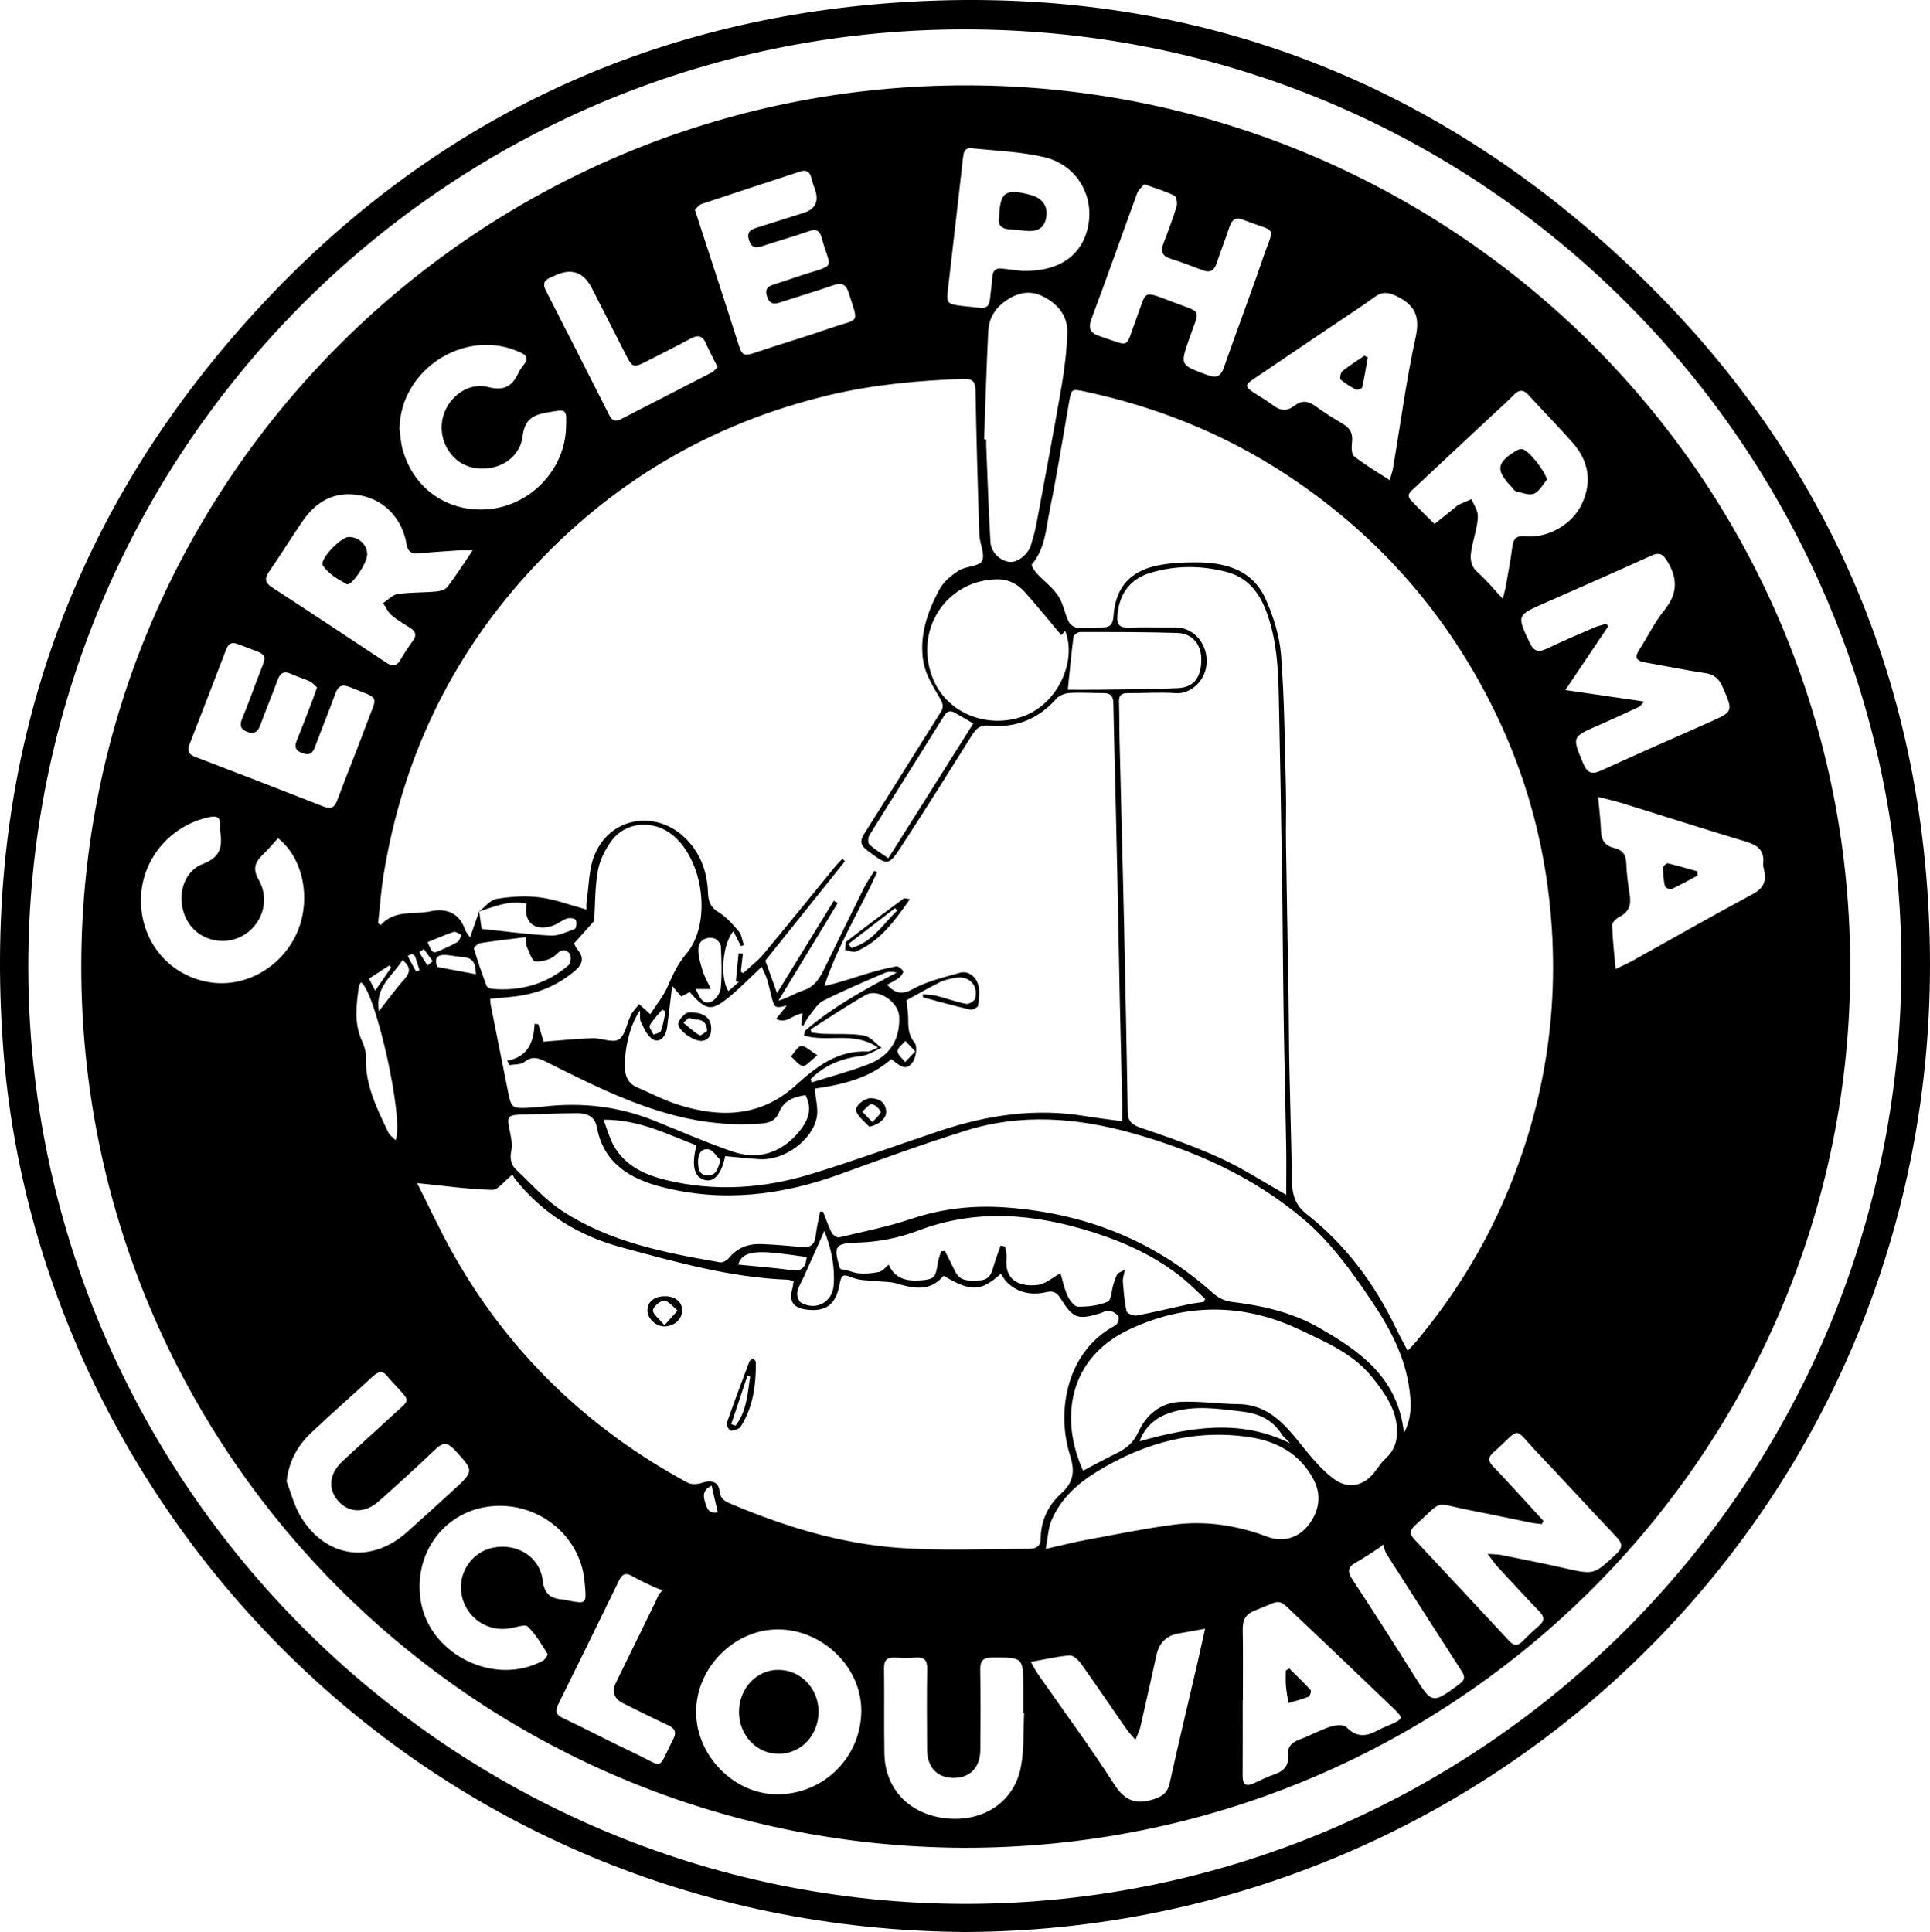 <?xml version="1.0" encoding="UTF-8"?>
<svg id="a" data-name="Layer 1" xmlns="http://www.w3.org/2000/svg" viewBox="0 0 882.44 883.5">
  <path d="m441.23,883.5C193.6,881.72,17.33,688.57,1.5,479.74c-9.82-129.52,28.51-243.2,116.51-338.6C195.1,57.58,291.63,10.42,405.09,1.54c126.67-9.91,238.78,27.93,332.74,113.4,93.84,85.36,142.88,193.32,144.57,320.11,3.34,250.47-197.03,447.48-441.17,448.45Zm.53-12.84c237.13-.38,430.69-195.04,427.57-435.12-3-229.82-190.06-422.67-429.31-422.11C203.19,13.99,12.44,206.93,12.93,442.84c.49,235.14,193.09,427.75,428.84,427.82Z" style="stroke-width: 0px;"/>
  <path d="m440.89,845c-223.95-.81-404.13-181.41-403.73-403.72.4-221.93,181.67-402.69,405.28-402.25,223.64.44,408.55,183.22,403.43,412.55-4.84,217.12-183.07,393.65-404.98,393.42Zm-221.79-428.21c.41,2.9.82,5.8,1.13,8,10.99,1.13,21.19,2.55,31.44,3.04,3.69.18,7.56-1.68,11.18-3.06.63-.24,1-3.11.39-4.08-.5-.79-2.81-1.07-4-.66-2.32.79-4.3,2.55-6.62,3.32-8.22,2.76-13.4-1.74-11.84-10.11-7.73-1.67-14.7,1.25-21.76,3.62,2.67-2.02,5.13-5.33,8.05-5.81,6.48-1.05,13.29-1.51,19.77-.67,7.11.92,14.01,3.57,21.32,5.55,0-.94-.14-2.07.02-3.16,1.11-7.33.93-15.22,3.71-21.87,7.4-17.74,28.06-20.15,40.8-8.23,7.37,6.9,10.62,15.64,11,25.45.15,3.97.96,6.64,4.68,8.91,3.6,2.2,6.6,5.57,9.37,8.84,1.36,1.61,1.61,4.16,2.36,6.29-.44.17-.89.33-1.33.5-1.12-2.2-2.24-4.4-3.47-6.8-4.97,5.66-6.23,21.39-2.29,27.34,1.63-1.41,3.22-2.78,4.81-4.16-.46-.12-.92-.24-1.37-.37.41-4.24.83-8.47,1.24-12.71.65.06,1.31.12,1.96.18-.31,2.74-.63,5.48-.94,8.22.36.21.73.42,1.09.64,3.11-2.88,6.58-5.46,9.27-8.69,11.09-13.3,21.95-26.79,32.91-40.2.97-1.19,2.1-2.25,3.16-3.37.41.35.82.7,1.23,1.05-12.28,15.33-24.57,30.66-36.45,45.5,1.78,4.95,3.37,9.35,5.35,14.86,9.03-14.69,17.5-28.46,25.96-42.23.59.35,1.18.71,1.77,1.06-9.03,14.87-18.06,29.74-27.1,44.61,4.3-1.13,7.65-3.46,11.36-4.65,5.62-1.81,7.82-6.28,10.1-10.91,5.93-12.11,11.81-24.24,17.82-36.3,1.31-2.62,3.07-5.01,4.62-7.51.4.24.8.47,1.21.71-7.9,17.26-18.04,33.52-24.11,51.97,6.67-1.43,12.74-3.6,18.89-5.48,4.56-1.39,9.2-2.59,13.88-3.48.98-.19,2.63,1.12,3.29,2.16.29.46-.94,2.28-1.86,2.99-1.66,1.27-3.61,2.17-5.52,3.27,3.66,3.77,6.59,4.77,11.72,1.95,6.54-3.59,14.14-5.34,21.42-7.43,3.99-1.14,7.18,1.64,8.35,4.86,1.1,3.01.54,6.73.17,10.08-.09.79-2.52,2.11-3.57,1.87-7.25-1.66-14.43-3.66-21.62-5.6-.1-.03-.05-.58-.11-1.45,2.18.25,4.31.25,6.32.76,4.51,1.14,8.91,2.79,13.47,3.67,1.23.24,3.83-1.27,4.12-2.41,1.58-6.13-2.78-10.62-9.02-9.52-2.44.43-4.97.97-7.16,2.06-5.24,2.59-10.3,5.53-15.18,8.19.31,3.34.79,6.13.77,8.92-.03,3.83.15,7.13,2.91,10.54,1.37,1.7.66,6.53-.84,8.81-3.15,4.8-6.56,1.07-9.83-1.32-10.07,8.83-22.49,11.72-35,13.48.4,4.8,1.75,9.26.91,13.26-2.22,10.58-14.86,19.56-25.79,19.02-5.38-.27-10.74-.92-16.08-1.4-1.62,8.05-4.89,11.93-9.14,10.96-4.98-1.14-6.41-6.58-3.95-15.89-13.35-5.01-26.18-11.85-42.51-11.75,1.77,4.62,2.76,8.47,4.64,11.83,5.2,9.28,14.2,13.4,23.9,15.76,22.41,5.46,44.75,3.91,66.59-2.79,19.73-6.05,39.12-13.17,58.7-19.71,21.62-7.22,43.67-10.51,66.43-6.72,5.34.89,10.73,1.49,16.89,2.34,0-3.06.05-5.51,0-7.95-.37-16.62-.79-33.24-1.15-49.87-.37-17.26-.65-34.53-1.01-51.79-.27-13.13-.58-26.26-.89-39.39-.33-14.12-.75-28.23-1-42.35-.06-3.22-1.46-4.46-4.54-4.45-5.16.02-10.34-.35-15.49-.04-2.06.12-4.63,1.08-5.94,2.56-8.24,9.27-18.47,13.52-30.69,12.35-4.09-.39-5.98,1.19-7.91,4.29-10.6,16.93-21.21,33.86-32.12,50.59-6.24,9.56-6.39,9.25-15.75,2.25-3.27-2.45-3.57-4.36-1.4-7.77,11.71-18.4,23.17-36.96,34.84-55.39,1.6-2.53,1.09-4.05-.34-6.53-3.02-5.24-6.5-10.72-7.5-16.5-2.04-11.84,1.81-23.06,7.43-33.38,1.88-3.45,5.42-6.34,8.84-8.49,3.25-2.04,9.23-1.8,10.53-4.34,1.53-2.98-1.08-7.88-1.22-11.97-.73-21.98-1.37-43.96-1.75-65.95-.07-4.26-1.49-5.48-5.55-5.34-20.67.73-41.15,2.59-61.36,7.41-54.64,13.04-100.74,40.54-138.26,82.06-35.4,39.17-57.05,85.22-65.48,137.38-1.18,7.28-1.68,14.68-2.5,22.02.39.3.78.61,1.17.91,6.36-7.22,15.18-4.65,22.88-6.33,6.64-1.44,12.99.44,15.61,8.18.47,1.37,1.59,2.52,2.41,3.76,1.51-4.35,2.82-8.1,4.12-11.86Zm424.5,200.96c1.62-1.77,2.87-3.03,4-4.39,15.42-18.51,28.34-38.65,38.29-60.59,20.49-45.17,27.99-92.52,22.42-141.78-3.6-31.87-12.75-62.15-27.43-90.76-21.93-42.74-53.03-77.16-93.15-103.44-28.03-18.36-58.61-30.62-91.33-37.66-6.49-1.4-6.5-1.48-7.65,5.08-2.83,16.22-5.41,32.5-8.71,48.63-1.77,8.65-2.04,17.95-8.26,25.29-.37.43,1.18,2.91,2.25,4.07,3.21,3.48,7.21,6.4,9.79,10.27,2.34,3.5,2.98,8.09,4.88,11.95.67,1.36,2.77,2.69,4.31,2.81,3.62.28,7.31-.35,10.96-.3,3.89.05,4.91-1.63,5.17-5.44.27-3.98,1.26-8.25,3.18-11.7,4.01-7.21,11.19-10.3,18.96-11.57,5.18-.85,10.51-1.07,15.78-1.05,13.39.03,25.61,3.47,31.56,16.66,3.63,8.05,6.43,17,7.11,25.73,1.56,20.21,1.67,40.53,2.21,60.81.23,8.64-.08,17.29.05,25.94.34,23.6.8,47.2,1.18,70.8.16,10.13.14,20.27.35,30.4.35,17.28.91,34.56,1.16,51.84.09,6.34,1.09,11.44,6.76,15.89,17.84,13.99,31.07,31.84,40.87,52.26,1.56,3.26,3.31,6.43,5.29,10.26Zm-452.85-76.72c5.2,10.32,10.2,21.19,16.02,31.6,25.52,45.67,61.76,80.54,107.66,105.41,1.74.94,4.62.72,6.62.02,4.15-1.44,7.47-.47,7.92,3.78.38,3.61,2.43,4.67,5.12,5.81,24.68,10.44,50.2,18.26,76.93,20.18,19.52,1.4,39.2.48,58.81.45,2.99,0,5.99-.38,6.01-4.83.04-8.1,3.54-15.24,9.25-20.39,6.04-5.44,6.41-10.4,4.09-17.81-6.3-20.13-1.42-47.45,20.86-59.18.97-.51,1.85-3.15,1.36-3.99-.75-1.31-2.62-2.39-4.18-2.7-1.29-.25-2.83.76-4.26,1.19-10.19,3.12-12.33,2.35-17.99-6.74-1.56-2.5-3.15-3.75-6.48-2.96-6.64,1.57-12.95.48-18.06-4.48-1.15-1.11-1.88-2.65-2.76-3.93-9.48,8.31-13.53,8.35-26.28.95-6.26,7.58-13.98,5.71-21.93,3.4-2.64-.77-5.55-.59-8.33-.91-3.71-.42-7.68-.22-11.06-1.53-4.55-1.76-5.33-1.81-6.22,3.04-1.67,9.2-6.29,12.65-15.3,11.43-5.98-.81-7.94-3.83-6.27-9.57.3-1.04.35-2.15.55-3.39-1.13-.29-1.9-.64-2.69-.67-26.03-.97-50.92-8.03-75.81-14.74-19.39-5.23-36.11-15.25-48.76-31.28-.79-1-1.26-2.25-1.19-2.12-3.78,2.99-6.63,7.14-9.37,7.06-11.13-.3-22.23-1.89-34.27-3.1Zm397.34,5.37c0-7.76.1-15.03-.02-22.3-.35-20.27-.87-40.53-1.18-60.8-.32-21.6-.4-43.21-.73-64.81-.39-26.1-.88-52.2-1.42-78.29-.29-14.16-.84-28.31-6.2-41.71-3.31-8.27-8.57-14.55-17.65-16.92-11.71-3.07-23.41-3.07-34.97.41-9.34,2.81-14.27,9.78-15.03,19.61-.3,3.87.88,5.5,4.89,5.4,7.16-.19,14.32,0,21.48-.08,7.98-.1,14.4,6.67,14.48,15.23.08,9.11-7.51,15.32-14.05,14.84-7.29-.54-14.65.06-21.98-.03-2.98-.03-4.2,1.02-4.09,4.06.2,5.47.11,10.95.24,16.42.69,28.58,1.46,57.15,2.1,85.73.63,28.43,1.16,56.85,1.66,85.28.07,4.03,1.68,5.84,5.74,7.22,12.42,4.21,24.85,8.59,36.77,14.03,10.07,4.6,19.43,10.75,29.96,16.71Zm53.79,108.93c3.62-6.78,3.39-13.15,2.58-19.53-1.91-15.09-8.74-28.04-17.11-40.51-9.23-13.74-18.8-27.16-31.5-37.88-23.06-19.46-50.01-31.42-78.84-39.41-25-6.92-50.28-8.86-75.37-.98-19.36,6.08-38.46,13-57.54,19.93-26.63,9.68-53.69,13-81.42,5.88-14.6-3.74-26.66-10.83-29.76-27.31-.99-5.27-4.81-6.49-9.19-6.46-8.82.05-17.64.41-26.46.68-4.93.15-5.48,1.22-4.42,6.29.7,3.36,1.6,7.03.93,10.25-.75,3.62-.07,6.42,2.27,8.64,6.85,6.49,13.25,13.77,21.05,18.87,21.79,14.25,46.94,19.11,72.09,23.47,1.23.21,3.18-.86,4.05-1.94,3.93-4.84,9.07-6.67,15.02-6.4,5.98.26,11.97.74,17.92,1.35,3.97.41,6.28-.72,6.75-5.05.41-3.74,1.33-7.43,2.02-11.14.46,0,.92.02,1.38.03,1.26,3.2,2.33,6.49,3.88,9.55.55,1.08,2.45,2.43,3.39,2.21,11.16-2.64,22.48-4.92,33.33-8.56,14.04-4.71,28.34-6.19,42.87-5.15,35.81,2.56,67.71,14.87,94.7,39.07,2.21,1.98,5.32,3.71,8.19,4.05,14.03,1.68,27.75,4.7,40.03,11.68,18.93,10.77,36.55,23.06,39.18,48.37Zm-146.67,17.19c5.33-2.79,10.26-5.51,15.32-7.96,4.32-2.1,7.72-4.82,9.8-9.4,3.7-8.12,10.11-13.63,19.09-14.08,8.87-.45,17.81.92,26.73,1.02,13.92.16,21.49,9.49,29.2,19.08,4.23,5.26,8.67,10.59,13.95,14.7,7.18,5.59,14.56,3.77,19.84-3.56,1.35-1.88,2.69-3.85,4.39-5.39,3.75-3.39,5.3-7.6,5.24-12.47-.13-9.77-5.52-17.26-11.2-24.43-8.68-10.96-21.3-16.28-33.46-22.03-25.79-12.19-51.92-12.15-77.63-.12-28,13.1-32.06,40.85-21.26,64.64Zm-232.73-241.09c.59,1.12.85,1.95,1.37,2.56,3.23,3.76,2.87,6.7-1.07,10.03-6.96,5.87-14.84,9.49-23.66,11.1-4.84.88-9.79,1.09-14.94,1.63.07,1.12.02,1.94.18,2.72,2.65,13.36,5.3,26.71,7.99,40.06,1.43,7.08,1.88,7.43,9.24,7.06,2.49-.13,4.98-.36,7.46-.63,17.01-1.88,33.55-.05,49.5,6.31,12.05,4.8,23.95,10.07,36.2,14.3,11.68,4.02,22.15.88,30.17-8.56,4.02-4.73,6.97-10.25,3.37-17.18-5.34.69-9.89,2.53-12.02,7.66-1.5,3.63-3.91,4.92-7.58,5.23-13.42,1.13-26.61-.17-39.61-3.47-20.98-5.33-40.14-15.05-59.34-24.68-3.52-1.76-6.42-2.82-10.02.08-1.59,1.28-4.44,1-6.71,1.43-.37-.67-.73-1.34-1.1-2.01,9.51-1.77,12.15-8.5,12.51-16.88.58.05,1.15.11,1.73.16.83,2.75,1.66,5.5,2.42,8,7.19-.54,14.73-1.33,22.3-1.58,4.11-.14,9.28,2.3,12.09.55,2.98-1.85,3.59-7.36,5.51-11.14.93-1.83,2.5-3.34,3.78-4.99,1.43,1.31,2.87,2.61,5.05,4.61,2.66-4.11,5.87-7.97,7.83-12.39,2.39-5.39,4.59-10.46,8.61-15.18,11.86-13.93,8-43.07-6.44-54.55-8.63-6.86-21.19-5.96-27.57,2.66-2.97,4.02-5.48,8.97-6.36,13.83-1.39,7.73-1.23,15.73-1.69,22.97-3.04,3.4-5.98,6.69-9.19,10.28Zm215.66,276.87c7.24-1.63,12.84-3.07,18.52-4.12,13.24-2.45,26.46-5.16,39.79-6.93,14.74-1.96,29.07.23,43.1,5.52,7.34,2.76,14.54.37,19.17-5.98,4.54-6.23,5.61-13.42,1.64-20.67-6.28-11.47-16.55-17.03-28.97-18.91-24.97-3.78-47.86,2.46-69.15,15.32-9.26,5.59-17.27,12.65-21.52,22.88-1.5,3.62-1.61,7.81-2.57,12.89Zm256.28-423.03c.3.37.6.75.9,1.12-6.29,9.35-12.58,18.71-19.61,29.16,12.65,1.85,23.85,3.48,36.04,5.26-1.55,1.67-1.82,2.17-2.23,2.36-6.19,2.86-12.36,5.77-18.61,8.48-12.31,5.34-12.15,5.22-7.03,17.47,1.88,4.5,3.96,5.17,8.27,3.2,16.33-7.48,32.8-14.69,49.22-21.96,11.25-4.99,11.15-4.92,6.26-16.22-1.62-3.75-3.83-5.73-8.01-6.35-9.21-1.36-18.34-3.28-27.51-4.88-3.73-.65-5.01-2.05-2.68-5.65,3.89-6,7-12.61,11.47-18.11,5.94-7.32,6.4-14.08,1.67-22.12-2.17-3.69-3.77-4.65-7.69-2.87-16.2,7.36-32.51,14.51-48.79,21.69-12.71,5.61-12.58,5.51-6.68,18.09,1.9,4.04,4.05,4.47,7.79,2.7,7.21-3.42,14.55-6.57,21.88-9.74,1.7-.73,3.56-1.1,5.34-1.63Zm-427.09,165.55c-.88,7.22-1.55,13.13-2.34,19.03-.67,4.99-4.06,7.49-7.17,4.97-2.22-1.79-3.51-4.87-4.82-7.57-.6-1.25-.25-2.96-.37-5.15-4.55,6.31-7.18,17.39-6.88,26.37.14,4.08,1.67,7.07,5.45,8.72,6.25,2.72,12.36,5.93,18.84,7.98,19.28,6.11,37.71,5.7,53.72-8.8,9.37-8.49,19.11-16.15,32.83-15.5,1.27.06,2.58-.95,4.83-1.84-11.02-7.65-23-2.21-33.84-5.49.21-.82.15-1.89.65-2.32,12.64-10.81,27.09-18.76,41.85-26.52-1.96-.34-3.93-.5-5.53.19-9.44,4.08-18.94,8.07-28.1,12.72-2.78,1.41-4.64,4.75-6.76,7.34-1.01,1.23-1.64,2.77-2.44,4.17-.3-.17-.6-.35-.91-.52.2-1.68.4-3.37.61-5.13-4.25.14-7.1,5.07-12.11,2.47,1.7-2.12,3.11-3.88,4.92-6.13-5.21,1.38-5.66,1.13-6.84-3.35-.76-2.89-1.35-5.83-2.23-8.69-.53-1.74-1.46-3.36-2.48-5.63-5.04,4.75-9.19,9.03-13.72,12.86-9.13,7.74-11.35,7.49-19.14-1.33-1.24.66-2.51,1.33-3.86,2.04-1.2-1.4-2.24-2.63-4.18-4.9Zm150.19,118.77c.7.16,1.4.32,2.1.48.21,1.73.76,3.5.59,5.19-1.04,10.38,5.97,13.25,14.19,12.35,3.6-.39,6.91-3.45,10.48-5.37.94,3.14,1.69,6.94,3.26,10.37.93,2.04,3.11,4.92,4.75,4.94,4.56.04,9.43-.51,13.55-2.29,1.71-.74,1.77-5.22,2.65-7.97.5-1.57.95-3.22,1.78-4.61.43-.73,1.64-1.01,3.45-2.02-.46,2.54-1.03,3.97-.92,5.35.36,4.55.71,9.15,1.69,13.59.22.99,3.14,2.24,4.55,1.98,7.81-1.45,15.54-3.36,23.31-5.03,2.48-.53,5.02-.82,7.53-1.22.17-.47.35-.93.52-1.4-3.27-3.02-6.39-6.21-9.82-9.04-12.27-10.1-26.43-16.61-41.46-21.39-26.52-8.43-53.09-10.93-79.8-.78-8.93,3.39-18.11,5.25-27.74,5.52-10.49.29-11.18,1.64-8.22,11.56.08.27.45.45.69.68,2.78.14,5.22,1.52,7.78,1.78,3.14.33,6.44.05,9.54-.61,1.55-.33,2.79-2.09,4.35-3.34,2.89,6.58,8.27,7.58,14.22,7.22,6.47-.39,7.29-1.28,8.16-7.58.27-1.94,1.04-3.82,1.57-5.72.59-.06,1.18-.12,1.77-.18,1.2,2.42,2.46,4.81,3.6,7.26,2.73,5.89,4.36,6.67,12.39,6.21,4.89-.28,5.51-4,6.57-7.54.85-2.83,1.94-5.59,2.92-8.38Zm248.19,125.97l-.77,1.41c-1.58-.2-3.17-.3-4.72-.62-9.47-1.91-18.91-3.94-28.39-5.79-17.02-3.32-11.32-5.11-24.77,6.91-2.62,2.34-2.64,4.07-.3,6.57,14.47,15.4,28.87,30.88,43.26,46.36,1.95,2.09,3.75,2.49,5.92.32,2.47-2.47,4.98-4.92,7.65-7.17,2.63-2.23,2.66-4.14.26-6.63-6.46-6.71-12.78-13.56-19.1-20.41-1.37-1.48-2.48-3.19-4.59-5.93,3.1.24,4.72.2,6.26.51,9.63,1.94,19.27,3.83,28.85,6,13.6,3.08,13.46,3.05,23.56-6.32,3.31-3.07,3.01-5.04.09-8.1-12.06-12.65-23.81-25.61-35.87-38.26-11.71-12.29-7.03-11.95-20.27-.2-2.45,2.17-2.43,3.92-.23,6.22,5.17,5.41,10.21,10.96,15.28,16.46,2.65,2.87,5.25,5.78,7.88,8.67Zm-255.73-494.61c.31.01.63.02.94.03,0,1-.04,2,0,3,.61,14.64,1.07,29.29,1.93,43.91.29,4.88,4.78,8.85,9.05,9.1,3.45.2,8.18-3.51,9.43-7.61.97-3.18,1.91-6.39,2.52-9.66,3.93-21.1,7.93-42.2,11.57-63.36,1.37-8.01,2.34-16.16,2.57-24.27.22-7.72-4.4-13.16-11.06-16.52-6.29-3.17-12.14-1.66-17.71,2.44-4.68,3.45-7.12,8.05-7.39,13.57-.8,16.45-1.27,32.91-1.88,49.37Zm237.11,72.89c.74-3.04,1.16-4.41,1.4-5.81,1.05-6.06,2.22-12.1,3.01-18.2.49-3.8,2.04-4.9,5.93-4.55,10.41.92,21.42-5.49,25.77-14.69,4.87-10.31,3.18-19.84-4.24-28.24-6.49-7.35-13.41-14.33-19.99-21.61-2.53-2.81-4.5-2.58-6.99-.01-3.12,3.22-6.5,6.18-9.78,9.25-11.78,11.01-23.59,21.99-35.34,33.03-1.6,1.51-4.2,3.1-1.79,5.72,3.46,3.76,7.19,7.27,10.81,10.89,3.32-2.65,6.63-5.29,9.94-7.95.26-.21.44-.55.73-.68,2.08-.93,4.17-1.82,6.26-2.73,1.02,2.59,2.92,5.2,2.88,7.77-.07,4.09-1.36,8.17-2.26,12.23-1.1,4.94-2.28,9.62,2.45,13.74,3.77,3.28,6.93,7.25,11.22,11.83Zm-470.98-22.15c-3.4,0-5.17-.1-6.93.02-5.98.39-11.95.82-17.92,1.32-3.18.27-4.8-.75-5.38-4.21-1.94-11.57-9.94-20.01-20.76-22.2-11.73-2.38-20.44,2.41-26.91,11.89-5.15,7.55-9.97,15.34-15.15,22.87-2.17,3.15-1.99,5.06,1.36,7.24,17.42,11.33,34.73,22.82,52.05,34.32,2.7,1.79,4.76,1.95,6.59-1.14,1.77-3,3.67-5.96,5.73-8.77,1.82-2.48,1.28-4.24-1.1-5.8-2.92-1.92-6.02-3.63-8.66-5.89-1.66-1.42-2.6-3.67-3.86-5.55,2.21-1.43,4.28-3.77,6.64-4.12,5.73-.85,11.62-.63,17.42-1.15,1.85-.17,4.29-.76,5.29-2.06,3.81-4.93,7.15-10.23,11.59-16.76Zm139.7,493.44c-20.02-.09-37.49,17.41-37.54,37.64-.05,20,17.22,37.67,36.91,37.77,21.31.11,38.48-16.84,38.62-38.13.13-19.84-17.54-37.18-37.99-37.28Zm-38.12-649.21c.52,1.57.79,2.36,1.04,3.15,6.47,19.92,13.01,39.82,19.36,59.78,1.08,3.4,2.58,3.95,5.86,2.84,11.97-4.05,24.11-7.58,36.04-11.74,13.11-4.57,12.73-1.31,8.02-16.09-1.27-4-3.22-4.73-7.04-3.41-8.17,2.83-16.47,5.28-24.69,7.95-2.96.96-4.66.17-5.63-2.94-.91-2.93.04-4.37,2.76-5.23,4.6-1.46,9.15-3.07,13.75-4.55,15.71-5.08,12.48-2.28,8.53-16.93-.88-3.27-2.45-4.22-5.83-3.04-7.06,2.47-14.27,4.5-21.38,6.84-3.01.99-4.89.82-6.04-2.77-1.21-3.79.88-4.81,3.6-5.68,7.12-2.28,14.25-4.53,21.39-6.77q8.05-2.53,5.19-10.73c-.61-1.73-1.26-3.45-1.68-5.23-.68-2.91-2.31-3.86-5.12-2.94-15.01,4.93-30.04,9.8-45.02,14.83-1.27.43-2.21,1.87-3.11,2.66Zm-172.72,218.43c-1.03-.88-2.02-2.17-3.33-2.78-2.7-1.27-5.65-2.02-8.34-3.3-3.37-1.61-5.17-.7-6.42,2.77-2.48,6.88-5.35,13.62-7.85,20.5-1.13,3.13-2.83,4.3-6.04,3.11-3.04-1.12-3.51-3-2.33-5.89,2.27-5.54,4.38-11.14,6.44-16.77,5.36-14.64,6.93-11.41-8.35-17.45-2.87-1.13-4.34-.18-5.36,2.49-5.54,14.44-11.11,28.87-16.72,43.28-1.12,2.89-.51,4.61,2.55,5.78,19.57,7.48,39.12,15.04,58.63,22.7,3.41,1.34,5.08.61,6.37-2.86,4.34-11.69,9.09-23.22,13.41-34.92,5.06-13.68,6.42-11.04-7.63-16.79-3.77-1.54-5.41-.48-6.7,3.06-3.03,8.28-6.36,16.44-9.45,24.7-1.18,3.15-3.14,3.37-5.91,2.3-2.78-1.07-3.41-2.78-2.31-5.48,2.31-5.71,4.51-11.46,6.72-17.2.83-2.17,1.58-4.37,2.61-7.25Zm378.21-230.11c-1,1.24-2.64,2.5-3.23,4.13-6.99,19.06-13.7,38.23-20.81,57.25-1.68,4.49-.88,6.61,3.68,8.11,14.61,4.82,11.4,6.13,16.62-7.64,5.1-13.46,2.24-13.48,16.99-7.91,13.56,5.12,12.2,2.77,7.41,16.48-4.33,12.38-4.37,12.19,8.05,16.8,4.27,1.59,6.26.79,7.78-3.59,5.73-16.51,12-32.83,17.63-49.37,5.45-16.03,7.12-11.73-8.82-17.98-3.55-1.39-5.2-.11-6.31,3.19-1.9,5.68-4.07,11.27-6.01,16.94-1.09,3.17-2.99,4.16-6.14,2.98-4.83-1.81-9.63-3.74-14.56-5.24-3.96-1.21-4.97-3.27-3.5-7.08,2.17-5.58,4.29-11.2,6.02-16.92.45-1.48-.08-4.48-1.05-4.96-4-1.97-8.35-3.24-13.74-5.19Zm-37.91,206.24c-5.71-6.78-11-13.37-16.64-19.66-3.41-3.8-7.59-6.06-13.17-5.9-23.28.65-37.92,23.78-28.76,45.77,6.39,15.35,24.52,22.76,41.03,16.91,15.9-5.63,24.82-25.33,19.27-39.15-.63.74-1.19,1.39-1.73,2.03Zm83.02,487.07h-.1c0,11.48.06,22.97-.03,34.45-.03,3.99,1.37,5.22,5.11,3.49,3.17-1.46,6.33-2.98,9.61-4.14,4.1-1.46,6.44-3.9,6-8.49-.38-3.94,1.69-6.02,5.27-7.35,4.82-1.8,9.38-4.33,14.26-5.94,2.22-.73,6.01-1.03,7.22.25,4.62,4.87,9.15,4.31,14.3,1.48,2.03-1.12,4.24-1.91,6.37-2.86,5.08-2.27,5.24-2.97,1.28-6.76-14.54-13.91-29.05-27.85-43.69-41.65-10.51-9.91-7.11-8.55-19.99-3.59-4.27,1.64-5.77,4.24-5.69,8.67.2,10.81.07,21.63.07,32.45Zm67.09-557.98c.71-2.47,1.29-3.96,1.55-5.51,3.38-20.03,6.03-40.21,10.36-60.03,2.07-9.5-.54-14.54-8.62-18.55-3.73-1.85-6.58-2.24-10.07.29-6.06,4.4-12.37,8.45-18.58,12.64-12.28,8.29-24.57,16.57-36.83,24.89-4.05,2.75-4.04,3.49.08,6.26,2.9,1.95,6.01,3.62,8.76,5.76,3.4,2.64,6.52,2.82,9.93.15,2.99-2.33,5.95-2.26,9.14.03,4.19,3,8.54,5.81,12.99,8.42,3.32,1.94,4.5,4.45,4.07,8.26-.25,2.16-.31,5.47.96,6.48,4.87,3.88,10.32,7.03,16.27,10.93Zm103.31,223.55c3.2-1.53,5.29-2.41,7.26-3.5,18.45-10.26,36.78-20.74,55.38-30.73,4.85-2.6,6.44-5.74,5.3-10.78-.26-1.13-.55-2.33-.44-3.45.58-6.08-2.9-8.3-8.16-9.88-18.63-5.59-37.14-11.55-55.71-17.31-3.43-1.06-6.94-1.84-11.65-3.07.53,5.87,1.18,10.74,1.34,15.62.14,4.31,1.93,6.82,6.15,7.79,3.46.79,5.24,2.83,5.38,6.69.18,4.96.84,9.94,1.62,14.85.72,4.5-.4,7.71-4.66,9.88-1.47.75-3.44,2.57-3.4,3.85.18,6.37.94,12.73,1.59,20.05Zm-270.43,340.1c-.14,0-.28-.01-.41-.02,0-3.83,0-7.66,0-11.49,0-13.91,0-13.75-14.1-13.74-4.5,0-5.65,1.66-5.57,5.9.23,12.16.16,24.32.05,36.48-.08,8.52-5.51,13.39-13.77,12.62-6.54-.61-10.52-5.3-10.58-12.83-.09-12.33-.15-24.66.04-36.98.06-3.95-1.33-5.44-5.23-5.15-3.15.24-6.33.18-9.49.02-3.58-.19-5.05,1.09-5,4.88.19,12.99-.08,25.99.16,38.98.3,16.26,11.35,27.75,28.05,29.62,17,1.9,31.25-7.34,34.35-23.44,1.56-8.08,1.06-16.55,1.5-24.84Zm-.77-659.33c17.43.37,27.91-7.59,30.22-21.54,2.27-13.76-5.95-27.18-20.39-30.53-10.77-2.49-22.04-2.87-33.1-4.02-3.57-.37-3.7,2.45-3.99,5.03-2.21,19.62-4.43,39.23-6.74,58.84-.82,6.94-.65,7.34,6.13,8.21,2.8.36,5.63.53,8.43.88,2.97.37,4.3-.99,4.57-3.84.33-3.47.89-6.92,1.13-10.4.21-3.07,1.78-4.03,4.62-3.67,3.63.45,7.26.83,9.12,1.03ZM131.04,677.47c2.08,5.33,3.47,11.08,6.37,15.92,11.38,19.04,32.18,21.98,48.69,7.24,7.07-6.32,14.08-12.7,21.07-19.1,9.73-8.92,9.6-8.84.69-18.53-3.01-3.27-5.21-3.64-8.56-.44-8.54,8.16-17.28,16.12-26.11,23.97-6.33,5.63-13.73,5.4-18.6-.2-4.79-5.51-4.12-12.37,2.01-18.11,7.41-6.94,15.01-13.68,22.45-20.59,9.05-8.41,8.92-6.06.99-14.99-.88-.99-1.89-1.89-2.67-2.97-2.26-3.13-4.33-2.63-6.93-.22-9.39,8.71-19.07,17.12-28.35,25.94-6.09,5.79-10.02,12.86-11.04,22.07Zm-3.92-294.16c-2.31,2.52-4.54,5.18-7.02,7.59-3.6,3.49-4.66,6.54-1.75,11.6,5.33,9.26,1.28,20.95-7.9,25.69-9.07,4.69-20.37,1.3-25.04-7.51-5.03-9.5-2.2-21.96,7.38-25.62,7.75-2.96,8.94-7.51,7.96-14.32-.17-1.14-.1-2.33-.09-3.49,0-3.22-1.18-4.33-4.66-3.63-17.79,3.57-31.03,18.93-31.54,36.93-.56,19.46,12.44,35.51,31.26,38.62,18.09,2.98,36.4-8.97,41.76-27.27,4.2-14.33-.02-30.5-10.35-38.58Zm55.54-187.08c.46,3.12.6,6.32,1.44,9.33,5.16,18.52,21.54,29.43,40.53,27.16,18.5-2.21,33.41-18.2,34.16-36.64.38-9.42.46-8.98-8.74-7.4-6.64,1.14-10.15,3.3-11.09,10.85-1.31,10.49-11.79,16.43-22.56,14.37-9.4-1.8-15.85-11.56-14.21-21.53,1.62-9.9,11.23-17.85,20.97-15.37,7.54,1.92,11.1-.43,13.94-6.57.69-1.49,1.82-2.77,2.78-4.13,1.74-2.46.72-3.87-1.69-5.01-24.91-11.82-55.24,7.33-55.53,34.94Zm84.87,529.69c-.09-1-.19-1.99-.28-2.99-2.07-21.33-22.07-36.83-43.87-33.98-20.71,2.7-34.46,21.83-31,43.13,4,24.63,33.84,39.3,55.85,27.36,1.03-.56,2.41-2.66,2.13-3.11-2.74-4.35-5.38-8.94-9.01-12.47-1.24-1.21-5.23.25-7.92.73-10.51,1.88-20.17-4.63-22.33-15.14-2.03-9.88,4.6-19.84,14.44-21.74,10.95-2.11,21.31,4.2,22.6,14.99.75,6.27,3.62,8.29,9.03,8.76,1.16.1,2.3.39,3.44.61,7.1,1.41,7.55,1.01,6.91-6.16Zm203.8,34.08c1.54,2.65,2.33,4.25,3.34,5.69,11.6,16.66,23.68,33.01,34.66,50.07,4.75,7.38,9.46,9.72,17.84,7.13,4.45-1.37,6.69-3.08,7.69-7.64,4.01-18.2,8.37-36.33,12.58-54.48,1.15-4.94,2.21-9.91,3.56-15.96-4.71.85-8.38,1.54-12.05,2.16q-8.31,1.41-10.14,9.73c-2.44,11.05-4.89,22.1-7.43,33.13-.38,1.65-1.22,3.19-2.23,5.76-1.83-2.15-3.08-3.39-4.06-4.81-6.93-9.98-13.73-20.05-20.78-29.95-1.22-1.71-3.55-3.91-5.22-3.79-5.56.4-11.06,1.75-17.75,2.95ZM328.1,167.88c-1.93-3.88-3.78-7.23-5.28-10.74-1.56-3.63-3.66-4.13-7.05-2.29-6.72,3.64-13.57,7.03-20.38,10.51-5.66,2.9-6.29,2.69-9.11-2.87-5.2-10.22-10.41-20.45-15.63-30.66q-5.68-11.11-16.79-5.88c-.75.35-1.51.7-2.27,1.02-2.93,1.22-3.47,3.04-1.99,5.92,9.7,18.93,19.33,37.9,28.92,56.88,1.19,2.36,2.68,3.3,5.16,2.03,13.9-7.13,27.81-14.24,41.68-21.43,1.06-.55,1.83-1.63,2.76-2.49Zm-26.78,561.13c.54-.61,1.08-1.21,1.62-1.82-1.4-.53-2.85-.96-4.2-1.6-3.3-1.57-6.64-3.1-9.81-4.91-2.88-1.64-4.45-.88-5.84,1.98-9.23,18.98-18.53,37.94-27.9,56.85-1.52,3.07-.96,4.66,2.22,6.18,10.96,5.2,21.7,10.87,32.68,16.04,14.17,6.66,10.13,8.27,17.71-6.34,1.79-3.44.62-5.07-2.53-6.53-6.78-3.16-13.46-6.53-20.17-9.85q-6.55-3.24-3.42-9.64c5.99-12.25,11.99-24.5,17.98-36.76.58-1.19,1.1-2.4,1.65-3.61Zm186.9-413.61c4.26,0,9.53.06,14.81-.01,11.81-.17,23.64-.16,35.44-.72,7.5-.35,10.86-4.95,10.79-13.31-.06-6.72-4.1-11.69-10.88-11.91-14.81-.47-29.64-.43-44.46-.43-1.07,0-2.96,1.29-3.08,2.17-1.03,7.91-1.76,15.86-2.61,24.21Zm144.13,390.92l-1.97,1.65c-3.5,2.22-6.92,4.6-10.54,6.62-3.62,2.02-3.86,4.08-1.58,7.55,9.58,14.59,19.01,29.29,28.28,44.08,8.15,13.01,8.3,13.09,20.69,3.97,2.39-1.76,2.79-3.28,1.19-5.78-11.54-17.88-23.02-35.81-34.45-53.76-.81-1.27-1.09-2.88-1.62-4.33Zm-187.32-375.49c-3.25-1.89-5.7-3.27-8.1-4.73-2.26-1.38-3.81-1.08-5.3,1.31-11.35,18.2-22.83,36.32-34.13,54.55-.66,1.07-.72,3.57,0,4.24,2.48,2.27,5.44,4.01,8.66,6.26,13.2-20.92,25.94-41.12,38.87-61.63Zm-74.37,162.67c.14.5.28,1,.42,1.5,8.66-2.73,17.49-5.03,25.94-8.3,9.65-3.74,14.54-11.09,14.12-21.78-.26-6.59-9.57-13.14-15.27-9.93-8.63,4.86-16.84,10.45-25.23,15.73.13.49.27.98.4,1.48,1.87.2,3.73.5,5.61.57,6.13.22,12.36-.24,18.35.77,2.92.49,5.38,3.66,8.05,5.62-2.98,1.28-5.87,3.32-8.96,3.69-9.07,1.07-17,4.12-23.43,10.66Zm-130.3-64.93c-7.1.89-13.95,1.65-20.74,2.71-1.13.18-3.07,2-2.91,2.56,1.69,5.71,3.66,11.34,5.75,16.92.26.7,1.57,1.35,2.45,1.43,13.19,1.17,25.09-2.16,35.15-10.9,1.01-.87,1.24-4.37.38-5.28-1.59-1.68-3.57-2.28-6.12.47-2.08,2.24-6.36,3.36-9.58,3.19-1.45-.08-2.76-4.46-3.95-6.97-.39-.81-.22-1.89-.42-4.13Zm-59.5,92.87c4.07-9.37-9.16-67.94-15.75-72.21-.34.53-.91,1.03-.98,1.6-1.16,8.41-2.39,16.8,1.31,25.01,1.07,2.37,1.97,5.11,1.88,7.65-.44,12.68,5.08,23.5,10.27,34.44.56,1.18,1.85,2.02,3.27,3.51Zm340.18,137.65c23.14-6.47,46.02-10.39,68.79.93-1.24-1.64-2.87-2.68-3.82-4.16-4.28-6.65-10.32-9.44-18.13-10.37-11.11-1.31-22.09-3.06-33.03.61-6.36,2.14-11.18,6.14-13.82,12.98Zm-144.14-96.18c-3.32,7.4-6.42,14.32-9.52,21.24-1.02,2.27-2.48,4.48-2.88,6.86-.25,1.49.65,4.11,1.84,4.76,6.88,3.78,14.29-.32,14.84-8.09.61-8.57-1.11-16.77-4.28-24.77Zm-58.75-110.62c1.66,3.81,3.14,7.24,6.91,5.83,2.05-.77,4.26-3.95,4.47-6.22.6-6.36.38-12.83.05-19.24-.07-1.3-1.89-3.31-3.21-3.59-3.51-.77-6.77.91-7.04,4.51-.26,3.37.91,6.94,1.9,10.28.8,2.68,2.28,5.15,3.79,8.43h-6.89Zm50.68,122.54c-19.67-2.78-29.04-4.16-31.32,3.47,8.18.82,16.42,1.44,24.6,2.55,5.07.69,6.31-1.9,6.72-6.02Zm-195.58-112.41c4.47-5.68,7.81-10.36,11.62-14.62,2.8-3.13,3.05-5.63-.83-8.79-4.24,7.14-12.7,11.95-10.78,23.41Zm44.36-16.9c-.22-4.09-.65-7.54-5.87-7.83-2.48-.14-4.94-.73-7.43-.95-4.14-.37-6.03,1.15-4.36,5.45,5.79,1.09,11.49,2.16,17.65,3.32Zm111.8,85.02c-1.81-1.73-3.45-4.62-5.47-4.93-3.63-.54-4.87,2.5-4.78,5.9.08,3,.56,5.87,4.32,5.98,3.96.11,4.7-2.89,5.93-6.95Zm-133.88-99.69c2.27,5.38,2.3,5.4,6.52,3.42,2.4-1.13,4.91-2.1,7.14-3.51.92-.58,1.26-2.1,1.86-3.2-1.21-.5-2.65-1.7-3.6-1.39-4.05,1.32-7.95,3.08-11.91,4.68Zm222.94,49.98c-1.86-2-3.19-3.41-4.51-4.83-1.29,1.57-3.61,3.15-3.59,4.71.01,1.66,2.22,3.31,3.47,4.97,1.35-1.41,2.69-2.82,4.63-4.85Zm-114.13-18.32c-.53-.27-1.05-.54-1.58-.81-1.96,2.38-4.2,4.61-5.7,7.25-.46.81,1.12,2.77,1.77,4.21,1.16-.55,3.06-.83,3.36-1.68,1.02-2.88,1.47-5.96,2.14-8.97Zm21.02,216.88c-4.5,2.19-3.74,5.14-2.87,7.97.76,2.49,1.73,5.02,5.67,4.17-.92-3.98-1.77-7.7-2.8-12.14Zm-153.81-226.35c2.84-4.12,5.08-7.38,7.33-10.65-.29-.3-.57-.61-.86-.91-3.02,1.97-6.05,3.94-9.29,6.04.95,1.86,1.66,3.26,2.81,5.51Zm16.76-16.82c-.63.31-1.26.63-1.88.94,1.21,2.3,2.38,4.62,3.69,6.86.11.19,1.12-.14,1.72-.23-.68-2.17-1.29-4.36-2.08-6.48-.18-.48-.95-.74-1.44-1.1Zm9.56,3.35c-1.47-2-2.78-3.77-4.08-5.54-.7.52-2.06,1.4-2,1.51,1.13,2.04,2.42,3.99,3.67,5.96.71-.57,1.42-1.13,2.41-1.93Z" style="stroke-width: 0px;"/>
  <path d="m416.03,411.18c-7.05,10.04-13.65,19.22-24.61,23.94-1.33.57-3.34-.42-5.04-.69.23-1.36-.04-3.35.76-3.97,8.59-6.68,17.35-13.14,26.09-19.62.27-.2.92.09,2.79.35Zm-28.14,20.54c.46.59.92,1.17,1.38,1.76,9.63-2.59,14.39-10.87,20.95-17.06-.32-.38-.65-.76-.97-1.14-7.12,5.48-14.24,10.96-21.36,16.43Z" style="stroke-width: 0px;"/>
  <path d="m397.47,515.27c-2.05-2.27-4.8-4.23-5.93-6.89-1.07-2.49,3.68-6.39,7.01-6.16,3.71.26,6.35,1.99,6.61,6.03.2,3.1-3.11,6.03-7.68,7.01Zm1.44-2.07c1.81-2.21,4.06-4.05,3.75-4.77-.67-1.54-2.67-3.42-4.13-3.43-1.43,0-2.87,2.14-4.31,3.34,1.3,1.34,2.59,2.68,4.69,4.85Z" style="stroke-width: 0px;"/>
  <path d="m344.43,621.17c.64.91,1.17,1.3,1.17,1.7.06,10.37-1.21,20.49-6.91,29.45-.75,1.19-2.95,1.85-4.52,1.93-.63.03-2.22-2.49-1.92-3.35,3.29-9.52,6.85-18.95,10.4-28.37.18-.49.96-.75,1.78-1.36Zm-10.09,30.09c.67.21,1.34.43,2.01.64,5.05-6.58,5.45-14.61,6.62-22.41-.41-.13-.82-.26-1.23-.39-2.47,7.38-4.94,14.77-7.41,22.15Z" style="stroke-width: 0px;"/>
  <path d="m304.08,592.75c4.62.02,7.8,2.63,7.82,6.43.03,4.12-3.78,7.49-8.35,7.39-3.73-.08-7.54-3.72-7.53-7.19,0-4.09,3.12-6.65,8.07-6.62Zm-.29,13.27c2.75-3.06,4.38-4.87,6.01-6.69-2.02-1.62-3.94-4.32-6.08-4.51-1.71-.15-5,2.62-5.18,4.35-.18,1.7,2.69,3.71,5.25,6.85Z" style="stroke-width: 0px;"/>
  <path d="m320.66,476.01c-4.42-.11-11.42-5.62-10.51-8.29.68-2.01,3.26-4.76,5.02-4.78,6.99-.08,10.12,2.79,10,7.74-.08,3.44-1.83,5.17-4.51,5.33Zm2.63-4.56c-.24-6.6-5.22-4.53-7.98-5.93-.47-.24-1.89,1.39-2.87,2.16,2.43,1.97,4.71,4.2,7.39,5.74.66.38,2.6-1.45,3.46-1.97Z" style="stroke-width: 0px;"/>
  <path d="m373.74,482.57c-3.22,2.49-5.14,5.09-6.65,4.87-1.99-.29-3.65-2.79-5.45-4.34,1.54-1.69,2.96-4.56,4.67-4.75,1.84-.2,3.96,2.11,7.43,4.22Z" style="stroke-width: 0px;"/>
  <path d="m707.3,219.36c-1.94,2.23-3.5,5.44-5.94,6.41-2.26.9-5.5-.47-8.24-1.12-.82-.19-1.4-1.35-2.09-2.07-7.29-7.57-6.83-11.08,2.26-16.49.79-.47,1.88-.82,2.75-.69,2.95.46,10.41,10.11,11.27,13.96Z" style="stroke-width: 0px;"/>
  <path d="m167.89,253.61c-.06,4.06-7.28,14.66-9.39,13.51-4.05-2.2-8.49-4.85-10.88-8.54-1.75-2.69,8.23-12.97,11.81-13,4.7-.05,8.52,3.59,8.46,8.03Z" style="stroke-width: 0px;"/>
  <path d="m374.25,782.7c.01,10.76-7.91,19.25-18.06,19.35-10.09.1-18.27-8.42-18.31-19.07-.04-10.79,7.96-19.39,18-19.36,10.19.03,18.36,8.5,18.37,19.07Z" style="stroke-width: 0px;"/>
  <path d="m589.48,762.99c3.3,3.27,6.67,6.47,9.8,9.9.38.42-.34,2.77-1.03,3.05-2.96,1.19-6.1,1.94-9.17,2.85-.39-2.68-.91-5.36-1.14-8.05-.19-2.25-.04-4.53-.04-6.8.53-.32,1.05-.63,1.58-.95Z" style="stroke-width: 0px;"/>
  <path d="m625.37,163.43c-.82,4.61-1.55,9.23-2.57,13.79-.12.53-2.13,1.25-2.78.92-2.5-1.26-4.96-2.72-7.05-4.55-.52-.45-.06-3.15.77-3.82,3.17-2.57,6.67-4.74,10.05-7.06.53.24,1.06.47,1.59.71Z" style="stroke-width: 0px;"/>
  <path d="m776.21,400.35c-4.01,2.13-7.97,4.38-12.09,6.28-.65.3-2.76-.76-2.91-1.47-.59-2.73-.83-5.57-.82-8.37,0-.71,1.58-2.13,2.15-2,4.55,1.06,9.03,2.42,13.54,3.68.04.63.09,1.25.13,1.88Z" style="stroke-width: 0px;"/>
  <path d="m456.84,99.33c.31-11.55,2.91-13.3,14.47-10.17,5.56,1.51,8.08,5.41,6.95,10.74-.98,4.58-4.05,6.29-9.92,5.59-2.13-.25-4.28-.47-6.42-.58-3.89-.19-5.93-1.85-5.08-5.59Z" style="stroke-width: 0px;"/>
</svg>